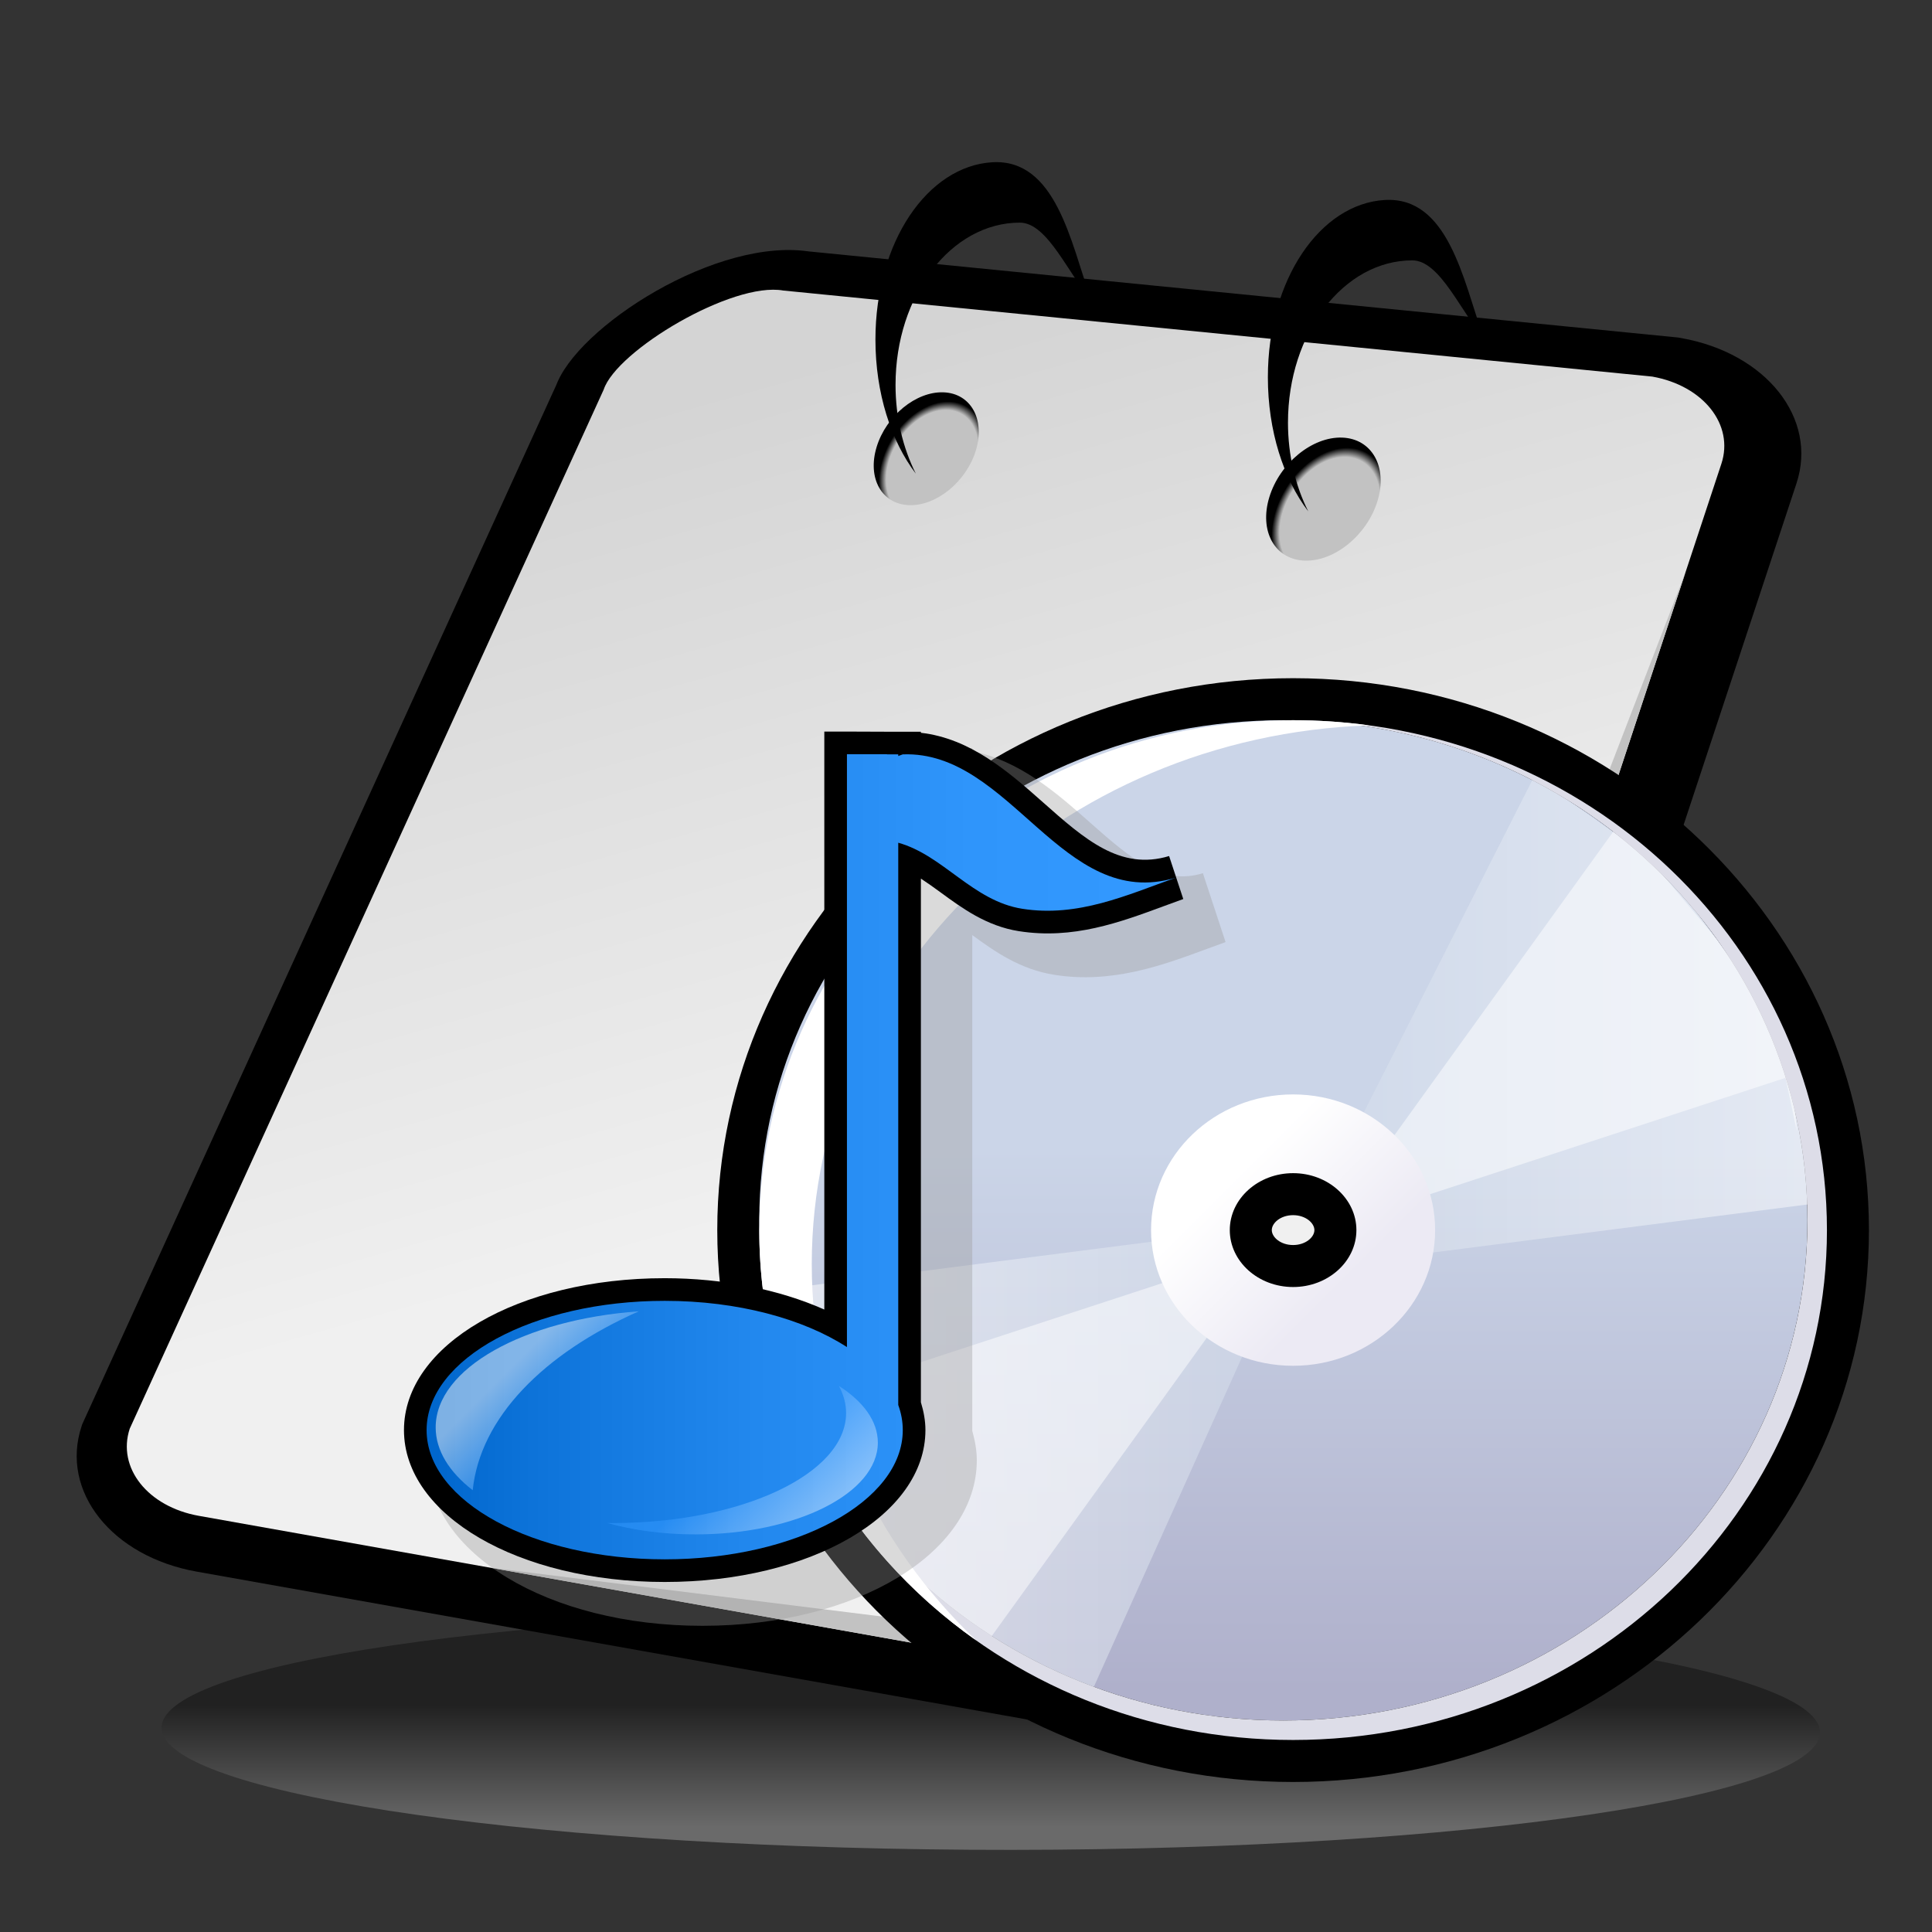 <?xml version="1.0" encoding="UTF-8" standalone="no"?>
<!DOCTYPE svg PUBLIC "-//W3C//DTD SVG 20010904//EN"
"http://www.w3.org/TR/2001/REC-SVG-20010904/DTD/svg10.dtd">
<!-- Created with Sodipodi ("http://www.sodipodi.com/") -->
<svg
   i:viewOrigin="178 524"
   i:rulerOrigin="-178 -268"
   i:pageBounds="178 524 434 268"
   width="48pt"
   height="48pt"
   viewBox="0 0 256 256"
   style="overflow:visible;enable-background:new 0 0 256 256"
   xml:space="preserve"
   xmlns="http://www.w3.org/2000/svg"
   xmlns:ns="&amp;ns_vars;"
   xmlns:i="&amp;ns_ai;"
   xmlns:xml="http://www.w3.org/XML/1998/namespace"
   xmlns:a="http://ns.adobe.com/AdobeSVGViewerExtensions/3.0/"
   xmlns:sodipodi="http://sodipodi.sourceforge.net/DTD/sodipodi-0.dtd"
   xmlns:xlink="http://www.w3.org/1999/xlink"
   id="svg153"
   sodipodi:version="0.32pre"
   sodipodi:docname="/home/cschalle/gnome-themes-extras/Lush/icons/scalable/mimetypes/gnome-mime-audio-basic.svgz"
   sodipodi:docbase="/home/cschalle/gnome-themes-extras/Lush/icons/scalable/mimetypes/">
  <rect x="0" y="0" width="256" height="256" fill="#333333" stroke="none"/>
  <defs
     id="defs260" />
  <sodipodi:namedview
     id="base" />
  <g
     id="Layer_2"
     i:layer="yes"
     i:editable="no"
     i:dimmedPercent="50"
     i:rgbTrio="#FFFF4F004F00"
     style="stroke:#000000;">
    <path
       i:knockout="Off"
       style="fill:none;stroke:none;"
       d="M256,256H0V0h256V256z"
       id="path156" />
  </g>
  <g
     id="Layer_1"
     i:layer="yes"
     i:dimmedPercent="50"
     i:rgbTrio="#4F008000FFFF"
     style="stroke:#000000;">
    <linearGradient
       id="XMLID_1_"
       gradientUnits="userSpaceOnUse"
       x1="131.28"
       y1="242.202"
       x2="131.28"
       y2="225.986">
      <stop
         offset="0"
         style="stop-color:#CCCCCC"
         id="stop159" />
      <stop
         offset="1"
         style="stop-color:#000000"
         id="stop160" />
      <a:midPointStop
         offset="0"
         style="stop-color:#CCCCCC"
         id="midPointStop161" />
      <a:midPointStop
         offset="0.5"
         style="stop-color:#CCCCCC"
         id="midPointStop162" />
      <a:midPointStop
         offset="1"
         style="stop-color:#000000"
         id="midPointStop163" />
    </linearGradient>
    <path
       i:knockout="Off"
       style="opacity:0.36;fill:url(#XMLID_1_);stroke:none;"
       d="M21.45,228.51c-1.577,8.76,46.318,16.188,106.977,16.592    c60.658,0.402,111.107-6.375,112.685-15.134c1.576-8.759-46.316-16.187-106.975-16.589    C73.478,212.976,23.026,219.751,21.45,228.51z"
       id="path164" />
    <path
       i:knockout="Off"
       style="stroke:none;"
       d="M222.378,44.725L106.815,33.279l0.824,0.114c-12.484-2.223-31.43,10.05-34.033,17.923    l0.215-0.547L10.899,188.715l-0.092,0.278c-2.847,8.613,3.999,17.251,15.257,19.255l134.77,23.995    c11.258,2.004,22.734-3.372,25.58-11.984l51.628-156.205c2.847-8.613-3.998-17.251-15.256-19.256L222.378,44.725z"
       id="path165" />
    <linearGradient
       id="XMLID_2_"
       gradientUnits="userSpaceOnUse"
       x1="101.201"
       y1="49.472"
       x2="130.595"
       y2="153.534">
      <stop
         offset="0"
         style="stop-color:#D4D4D4"
         id="stop167" />
      <stop
         offset="1"
         style="stop-color:#F0F0F0"
         id="stop168" />
      <a:midPointStop
         offset="0"
         style="stop-color:#D4D4D4"
         id="midPointStop169" />
      <a:midPointStop
         offset="0.5"
         style="stop-color:#D4D4D4"
         id="midPointStop170" />
      <a:midPointStop
         offset="1"
         style="stop-color:#F0F0F0"
         id="midPointStop171" />
    </linearGradient>
    <path
       i:knockout="Off"
       style="fill:url(#XMLID_2_);stroke:none;"
       d="M17.192,189.302c-1.711,5.178,2.388,10.348,9.154,11.554l134.769,23.994    c6.767,1.204,13.638-2.014,15.349-7.191l51.627-156.203c1.711-5.177-2.388-10.35-9.153-11.555L103.789,38.497    c-6.766-1.205-22.087,7.953-23.797,13.129L17.192,189.302z"
       id="path172" />
    <path
       i:knockout="Off"
       style="fill:none;stroke:none;"
       d="M19.313,192.584L82.112,54.909c1.711-5.177,17.033-14.334,23.798-13.129l117.878,9.91    c-1.382-0.833-3.015-1.461-4.851-1.788L103.789,38.497c-6.766-1.205-22.087,7.953-23.797,13.129l-62.8,137.676    c-0.975,2.951-0.057,5.901,2.164,8.116C18.818,195.892,18.765,194.24,19.313,192.584z"
       id="path173" />
    <g
       i:knockout="Off"
       id="g174" />
    <path
       i:knockout="Off"
       style="fill:#C2C2C2;stroke:none;"
       d="M170.909,211.829c-1.711,5.177-8.582,8.396-15.349,7.191l-90.616-11.294l96.17,17.123    c6.767,1.204,13.638-2.014,15.349-7.191l46.879-141.839L170.909,211.829z"
       id="path175" />
    <radialGradient
       id="XMLID_3_"
       cx="122.986"
       cy="61.283"
       r="7.46"
       fx="122.986"
       fy="61.283"
       gradientTransform="matrix(0.896 0.035 -0.311 1.104 32.388 -10.531)"
       gradientUnits="userSpaceOnUse">
      <stop
         offset="0.86"
         style="stop-color:#C2C2C2"
         id="stop177" />
      <stop
         offset="1"
         style="stop-color:#000000"
         id="stop178" />
      <a:midPointStop
         offset="0.86"
         style="stop-color:#C2C2C2"
         id="midPointStop179" />
      <a:midPointStop
         offset="0.5"
         style="stop-color:#C2C2C2"
         id="midPointStop180" />
      <a:midPointStop
         offset="1"
         style="stop-color:#000000"
         id="midPointStop181" />
    </radialGradient>
    <path
       i:knockout="Off"
       style="fill:url(#XMLID_3_);stroke:none;"
       d="M116.158,59.226c-1.259,4.127,0.663,7.579,4.294,7.708c3.63,0.13,7.594-3.113,8.852-7.241    c1.259-4.128-0.666-7.579-4.294-7.708C121.378,51.855,117.416,55.097,116.158,59.226z"
       id="path182" />
    <radialGradient
       id="XMLID_4_"
       cx="183.277"
       cy="65.597"
       r="8.135"
       fx="183.277"
       fy="65.597"
       gradientTransform="matrix(0.896 0.035 -0.311 1.104 32.388 -10.531)"
       gradientUnits="userSpaceOnUse">
      <stop
         offset="0.86"
         style="stop-color:#C2C2C2"
         id="stop184" />
      <stop
         offset="1"
         style="stop-color:#000000"
         id="stop185" />
      <a:midPointStop
         offset="0.86"
         style="stop-color:#C2C2C2"
         id="midPointStop186" />
      <a:midPointStop
         offset="0.5"
         style="stop-color:#C2C2C2"
         id="midPointStop187" />
      <a:midPointStop
         offset="1"
         style="stop-color:#000000"
         id="midPointStop188" />
    </radialGradient>
    <path
       i:knockout="Off"
       style="fill:url(#XMLID_4_);stroke:none;"
       d="M168.191,65.88c-1.373,4.5,0.723,8.264,4.682,8.405c3.958,0.142,8.28-3.395,9.652-7.896    c1.372-4.501-0.726-8.264-4.683-8.405C173.884,57.843,169.563,61.378,168.191,65.88z"
       id="path189" />
    <path
       i:knockout="Off"
       style="stroke:none;"
       d="M118.663,51c0-11.875,7.377-21.5,16.478-21.5c3.754,0,6.589,7.242,9.359,10    c-2.61-7.379-4.61-18.5-13.021-18C122.941,22.008,116,32.021,116,45c0,7.096,2.075,13.452,5.35,17.761    C119.653,59.381,118.663,55.342,118.663,51z"
       id="path190" />
    <path
       i:knockout="Off"
       style="stroke:none;"
       d="M170.663,56c0-11.875,7.378-21.5,16.478-21.5c3.754,0,6.589,7.242,9.359,10    c-2.61-7.379-4.61-18.5-13.021-18C174.941,27.008,168,37.021,168,50c0,7.096,2.074,13.452,5.35,17.761    C171.652,64.381,170.663,60.342,170.663,56z"
       id="path191" />
    <g
       id="g192">
      <path
         i:knockout="Off"
         style="fill:#FFFFFF;stroke:none;"
         d="M177.692,151.746c0.235-0.706,17.391-53.346,17.391-53.346l23.735,11.045l16.92,22.325     l5.875,13.159l3.762,18.565l-58.986,4.701l-9.401-15.98"
         id="path193" />
      <path
         i:knockout="Off"
         style="stroke:none;"
         d="M95.042,162.993c0,40.324,34.228,73.129,76.3,73.129     c42.071,0,76.301-32.805,76.301-73.129c0-40.323-34.229-73.128-76.301-73.128C129.27,89.865,95.042,122.67,95.042,162.993z      M168.519,162.994c0-0.936,1.16-1.979,2.823-1.979c1.664,0,2.823,1.043,2.823,1.979s-1.159,1.979-2.823,1.979     C169.679,164.973,168.519,163.93,168.519,162.994z"
         id="path194" />
      <linearGradient
         id="XMLID_5_"
         gradientUnits="userSpaceOnUse"
         x1="170.05"
         y1="223.984"
         x2="170.05"
         y2="152.067">
        <stop
           offset="0"
           style="stop-color:#AFB0CB"
           id="stop196" />
        <stop
           offset="1"
           style="stop-color:#CBD5E8"
           id="stop197" />
        <a:midPointStop
           offset="0"
           style="stop-color:#AFB0CB"
           id="midPointStop198" />
        <a:midPointStop
           offset="0.5"
           style="stop-color:#AFB0CB"
           id="midPointStop199" />
        <a:midPointStop
           offset="1"
           style="stop-color:#CBD5E8"
           id="midPointStop200" />
      </linearGradient>
      <path
         i:knockout="Off"
         style="fill:url(#XMLID_5_);stroke:none;"
         d="M170.05,95.431c-38.354,0-69.444,29.67-69.444,66.271     c0,36.601,31.09,66.272,69.444,66.272c38.353,0,69.444-29.672,69.444-66.272C239.494,125.101,208.402,95.431,170.05,95.431z      M170.061,172.746c-4.54,0-10.34-6.965-10.34-11.045c0-4.079,5.788-7.398,10.329-7.398c4.54,0,12.701,3.555,12.701,7.633     C182.751,166.017,174.6,172.746,170.061,172.746z"
         id="path201" />
      <linearGradient
         id="XMLID_6_"
         gradientUnits="userSpaceOnUse"
         x1="179.103"
         y1="134.59"
         x2="240.908"
         y2="134.59">
        <stop
           offset="0"
           style="stop-color:#D8E1ED"
           id="stop203" />
        <stop
           offset="1"
           style="stop-color:#FFFFFF"
           id="stop204" />
        <a:midPointStop
           offset="0"
           style="stop-color:#D8E1ED"
           id="midPointStop205" />
        <a:midPointStop
           offset="0.5"
           style="stop-color:#D8E1ED"
           id="midPointStop206" />
        <a:midPointStop
           offset="1"
           style="stop-color:#FFFFFF"
           id="midPointStop207" />
      </linearGradient>
      <path
         i:knockout="Off"
         style="opacity:0.5;fill:url(#XMLID_6_);stroke:none;"
         d="M179.104,150.57l24.187-47.706l17.261,12.185l8.409,11.495l6.195,8.506l3.763,9.425     l0.663,7.588l1.327,7.356l-53.771,6.896L179.104,150.57z"
         id="path208" />
      <linearGradient
         id="XMLID_7_"
         gradientUnits="userSpaceOnUse"
         x1="105.076"
         y1="194.047"
         x2="165.706"
         y2="194.047">
        <stop
           offset="0"
           style="stop-color:#FFFFFF"
           id="stop210" />
        <stop
           offset="1"
           style="stop-color:#D8E1ED"
           id="stop211" />
        <a:midPointStop
           offset="0"
           style="stop-color:#FFFFFF"
           id="midPointStop212" />
        <a:midPointStop
           offset="0.5"
           style="stop-color:#FFFFFF"
           id="midPointStop213" />
        <a:midPointStop
           offset="1"
           style="stop-color:#D8E1ED"
           id="midPointStop214" />
      </linearGradient>
      <path
         i:knockout="Off"
         style="opacity:0.5;fill:url(#XMLID_7_);stroke:none;"
         d="M165.706,177.295l-21.148,47.067l-18.097-9.636l-9.436-11.225l-6.195-8.507l-3.763-9.425     l-0.663-7.587l-1.328-7.355l53.771-6.897L165.706,177.295z"
         id="path215" />
      <path
         i:knockout="Off"
         style="opacity:0.5;fill:#FFFFFF;stroke:none;"
         d="M162.887,173.13l-32.195,44.651l-4.23-3.055l-9.436-11.225l-6.195-8.507l-3.763-9.425     l-0.663-7.587l1.492,7.133l52.406-17.155L162.887,173.13z"
         id="path216" />
      <path
         i:knockout="Off"
         style="opacity:0.5;fill:#FFFFFF;stroke:none;"
         d="M181.606,154.802l32.194-44.652l4.231,3.055l9.435,11.225l6.197,8.507l3.762,9.424     l0.663,7.588l-1.492-7.133l-52.405,17.154L181.606,154.802z"
         id="path217" />
      <path
         i:knockout="Off"
         style="fill:#DDDDE8;stroke:none;"
         d="M171.342,95.431c-0.216,0-0.431,0.006-0.646,0.007     c38.057,0.332,68.799,29.869,68.799,66.263c0,36.601-31.092,66.272-69.444,66.272c-38.127,0-69.071-29.323-69.435-65.627     c-0.002,0.216-0.009,0.431-0.009,0.646c0,37.315,31.669,67.564,70.736,67.564s70.736-30.249,70.736-67.564     C242.078,125.68,210.408,95.431,171.342,95.431z"
         id="path218" />
      <path
         i:knockout="Off"
         style="fill:#FFFFFF;stroke:none;"
         d="M107.563,167.501c0-38.558,32.809-69.976,73.851-71.386     c-3.29-0.448-6.652-0.684-10.071-0.684c-39.066,0-70.736,30.25-70.736,67.563c0,22.296,11.31,42.067,28.746,54.374     C115.872,204.492,107.563,186.902,107.563,167.501z"
         id="path219" />
      <linearGradient
         id="XMLID_8_"
         gradientUnits="userSpaceOnUse"
         x1="178.219"
         y1="169.871"
         x2="163.884"
         y2="155.536">
        <stop
           offset="0"
           style="stop-color:#ECEAF4"
           id="stop221" />
        <stop
           offset="1"
           style="stop-color:#FFFFFF"
           id="stop222" />
        <a:midPointStop
           offset="0"
           style="stop-color:#ECEAF4"
           id="midPointStop223" />
        <a:midPointStop
           offset="0.5"
           style="stop-color:#ECEAF4"
           id="midPointStop224" />
        <a:midPointStop
           offset="1"
           style="stop-color:#FFFFFF"
           id="midPointStop225" />
      </linearGradient>
      <path
         i:knockout="Off"
         style="fill:url(#XMLID_8_);stroke:none;"
         d="M171.342,145.017c-10.395,0-18.821,8.049-18.821,17.978     c0,9.928,8.427,17.979,18.821,17.979s18.821-8.051,18.821-17.979C190.163,153.065,181.736,145.017,171.342,145.017z      M171.342,170.537c-4.624,0-8.389-3.385-8.389-7.543s3.765-7.543,8.389-7.543c4.626,0,8.388,3.385,8.388,7.543     S175.968,170.537,171.342,170.537z"
         id="path226" />
    </g>
    <path
       i:knockout="Off"
       style="opacity:0.36;fill:#999999;stroke:none;"
       d="M112.419,99.131c0,0,0,63.26,0,75.719c-5.72-2.109-12.41-3.289-19.344-3.289    c-20.386,0-36.355,9.634-36.355,21.934c0,12.299,15.969,21.934,36.355,21.934c20.387,0,36.356-9.635,36.356-21.934    c0-1.309-0.237-2.612-0.602-3.9c0-1,0-52.777,0-65.694c2.96,2.166,6.319,4.55,10.891,5.27c7.653,1.203,14.32-1.262,20.203-3.436    l2.472-0.902l-3.006-9.129c-5.24,1.587-9.109-1.526-14.987-6.74c-4.386-3.89-9.27-8.167-15.572-9.423c0-0.057,0-0.388,0-0.388    s-2.135,0-3.515,0c-0.231-0.001-0.461-0.007-0.694,0c-0.13,0-2.088,0-2.088,0l-5.308-0.02H112.419z"
       id="path227" />
    <path
       i:knockout="Off"
       style="stroke:none;"
       d="M109.226,96.938c0,0,0,67.856,0,76.584c-5.983-2.659-13.404-4.154-21.15-4.154    c-19.373,0-34.548,8.841-34.548,20.126s15.175,20.126,34.548,20.126s34.548-8.841,34.548-20.126c0-1.237-0.229-2.472-0.601-3.687    c0-0.662,0-61.093,0-69.386c0.86,0.562,1.72,1.175,2.6,1.82c2.859,2.095,6.1,4.47,10.377,5.142    c7.189,1.13,13.346-1.145,19.299-3.346l2.491-0.91l-1.877-5.697c-6.474,1.961-11.218-2.246-16.711-7.117    c-4.534-4.021-9.625-8.473-16.18-9.214c0-0.013,0-0.142,0-0.142s-0.89,0-1.737,0c-0.221-0.002-0.44-0.007-0.665,0    c-0.191,0-2.088,0-2.088,0l-5.308-0.02H109.226z"
       id="path228" />
    <linearGradient
       id="XMLID_9_"
       gradientUnits="userSpaceOnUse"
       x1="56.527"
       y1="153.279"
       x2="155.783"
       y2="153.279">
      <stop
         offset="0"
         style="stop-color:#0066CC"
         id="stop230" />
      <stop
         offset="0.141"
         style="stop-color:#0D73D9"
         id="stop231" />
      <stop
         offset="0.438"
         style="stop-color:#2288EE"
         id="stop232" />
      <stop
         offset="0.727"
         style="stop-color:#2F95FB"
         id="stop233" />
      <stop
         offset="1"
         style="stop-color:#3399FF"
         id="stop234" />
      <a:midPointStop
         offset="0"
         style="stop-color:#0066CC"
         id="midPointStop235" />
      <a:midPointStop
         offset="0.5"
         style="stop-color:#0066CC"
         id="midPointStop236" />
      <a:midPointStop
         offset="0.141"
         style="stop-color:#0D73D9"
         id="midPointStop237" />
      <a:midPointStop
         offset="0.5"
         style="stop-color:#0D73D9"
         id="midPointStop238" />
      <a:midPointStop
         offset="0.438"
         style="stop-color:#2288EE"
         id="midPointStop239" />
      <a:midPointStop
         offset="0.5"
         style="stop-color:#2288EE"
         id="midPointStop240" />
      <a:midPointStop
         offset="0.727"
         style="stop-color:#2F95FB"
         id="midPointStop241" />
      <a:midPointStop
         offset="0.5"
         style="stop-color:#2F95FB"
         id="midPointStop242" />
      <a:midPointStop
         offset="1"
         style="stop-color:#3399FF"
         id="midPointStop243" />
    </linearGradient>
    <path
       style="fill:url(#XMLID_9_);stroke:none;"
       d="M119.621,99.958l-0.599,0.218v-0.218h-1.489v-0.02h-5.308v78.558c-5.785-3.742-14.448-6.128-24.15-6.128    c-17.423,0-31.548,7.668-31.548,17.126c0,9.459,14.125,17.126,31.548,17.126s31.548-7.667,31.548-17.126    c0-1.14-0.209-2.252-0.601-3.329v-74.5c5.983,1.666,9.87,7.721,16.443,8.754c7.378,1.16,13.865-1.82,20.317-4.118    C140.757,120.853,133.91,99.409,119.621,99.958z"
       id="path244" />
    <linearGradient
       id="XMLID_10_"
       gradientUnits="userSpaceOnUse"
       x1="68.517"
       y1="180.483"
       x2="76.267"
       y2="188.234">
      <stop
         offset="0"
         style="stop-color:#F9F9F9"
         id="stop246" />
      <stop
         offset="1"
         style="stop-color:#3399FF"
         id="stop247" />
      <a:midPointStop
         offset="0"
         style="stop-color:#F9F9F9"
         id="midPointStop248" />
      <a:midPointStop
         offset="0.5"
         style="stop-color:#F9F9F9"
         id="midPointStop249" />
      <a:midPointStop
         offset="1"
         style="stop-color:#3399FF"
         id="midPointStop250" />
    </linearGradient>
    <path
       style="opacity:0.5;fill:url(#XMLID_10_);stroke:none;"
       d="M84.646,173.755c-15.228,1.105-26.917,7.57-26.917,15.382c0,3.064,1.804,5.918,4.908,8.325    C63.623,187.853,72.01,179.357,84.646,173.755z"
       id="path251" />
    <linearGradient
       id="XMLID_11_"
       gradientUnits="userSpaceOnUse"
       x1="108.624"
       y1="205.376"
       x2="96.374"
       y2="193.126">
      <stop
         offset="0"
         style="stop-color:#FFFFFF"
         id="stop253" />
      <stop
         offset="1"
         style="stop-color:#3399FF"
         id="stop254" />
      <a:midPointStop
         offset="0"
         style="stop-color:#FFFFFF"
         id="midPointStop255" />
      <a:midPointStop
         offset="0.5"
         style="stop-color:#FFFFFF"
         id="midPointStop256" />
      <a:midPointStop
         offset="1"
         style="stop-color:#3399FF"
         id="midPointStop257" />
    </linearGradient>
    <path
       style="opacity:0.5;fill:url(#XMLID_11_);stroke:none;"
       d="M111.156,183.638c0.623,1.152,0.955,2.359,0.955,3.604c0,8.048-13.855,14.572-30.947,14.572    c-0.237,0-0.472-0.006-0.706-0.01c3.461,0.963,7.439,1.512,11.673,1.512c13.357,0,24.187-5.448,24.187-12.169    C116.317,188.313,114.387,185.706,111.156,183.638z"
       id="path258" />
  </g>
</svg>
